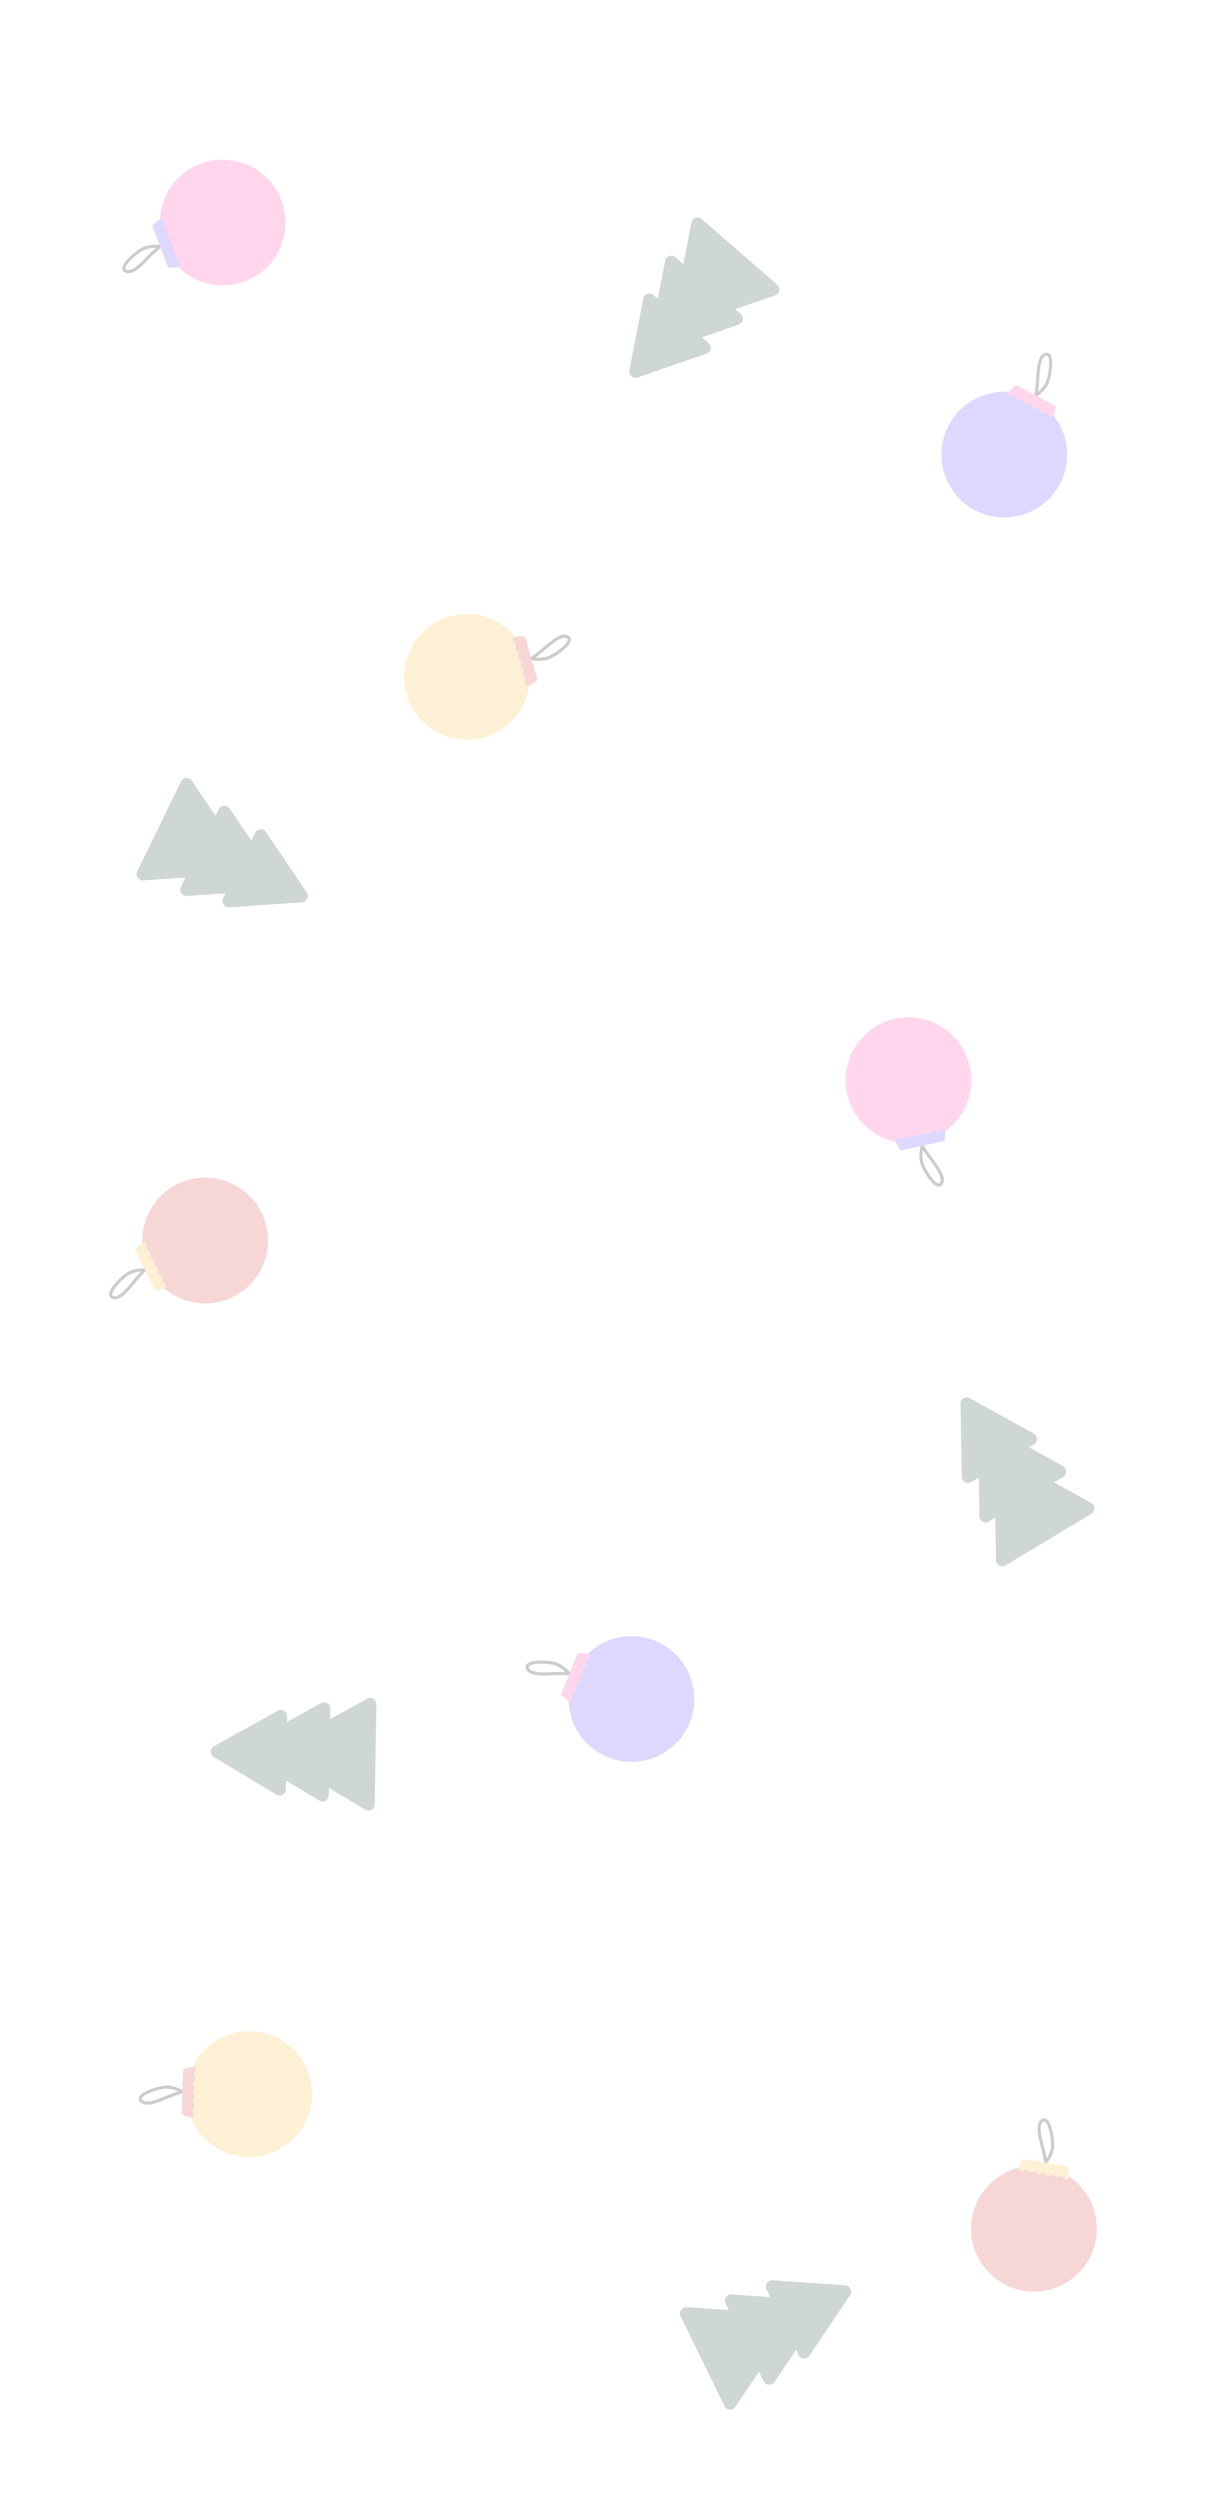 <svg width="390" height="800" fill="none" xmlns="http://www.w3.org/2000/svg"><g opacity=".2"><g filter="url(#a)"><circle cx="65.701" cy="396.951" r="20.122" transform="rotate(-116 65.7 396.951)" fill="#D53330"/></g><path d="M41.437 407.293c2.188-1.067 4.953-.972 4.953-.972s-1.594 1.5-3.53 3.888c-1.937 2.388-4.841 5.971-6.947 4.832-2.106-1.139 3.337-6.681 5.524-7.748Z" stroke="#000"/><path d="m49.559 412.818-6.3-12.915s2.957-3.606 3.61-1.761c.209.59-.233.83.115 1.543.347.714.87.476 1.145 1.04.275.564-.233.83.114 1.543.348.714.871.476 1.146 1.04.275.564-.234.83.114 1.543.348.714.87.476 1.146 1.04.275.564-.234.83.114 1.543.348.714.87.476 1.146 1.04.275.564-.234.83.114 1.543.348.714.81.513 1.145 1.04 1.052 1.651-3.61 1.761-3.61 1.761Z" fill="#F8B229"/><g filter="url(#b)"><circle cx="331.074" cy="713.167" r="20.122" transform="rotate(10 331.074 713.167)" fill="#D53330"/></g><path d="M336.969 687.459c-.423 2.397-2.125 4.578-2.125 4.578s-.276-2.171-1.071-5.142c-.794-2.97-1.985-7.426.174-8.46 2.16-1.035 3.444 6.627 3.022 9.024Z" stroke="#000"/><path d="m327.725 690.782 14.151 2.495s1.179 4.511-.697 3.955c-.6-.178-.534-.677-1.316-.815-.781-.137-.897.425-1.515.316-.617-.109-.533-.677-1.315-.815-.782-.137-.897.425-1.515.316-.618-.109-.534-.677-1.315-.815-.782-.137-.897.425-1.515.316-.618-.109-.534-.677-1.315-.815-.782-.137-.897.425-1.515.316-.618-.109-.534-.677-1.316-.815-.781-.137-.89.354-1.514.316-1.954-.119.697-3.955.697-3.955Z" fill="#F8B229"/><g filter="url(#c)"><circle cx="79.845" cy="670.093" r="20.122" transform="rotate(-88 79.845 670.093)" fill="#F8B229"/></g><path d="M53.567 667.833c2.432.085 4.83 1.467 4.83 1.467s-2.113.575-4.944 1.775c-2.83 1.2-7.077 3-8.402 1.005-1.325-1.994 6.083-4.332 8.516-4.247Z" stroke="#000"/><path d="m58.144 676.524.501-14.361s4.303-1.795 4.014.14c-.093.619-.596.623-.624 1.416-.027.794.545.83.524 1.457-.022.627-.596.622-.624 1.416-.028.793.545.829.523 1.456-.022.627-.596.623-.623 1.416-.028.793.545.829.523 1.456-.022.627-.596.623-.624 1.416-.027.793.545.829.524 1.456-.022.627-.596.623-.624 1.416-.028.793.474.833.523 1.456.154 1.951-4.013-.14-4.013-.14Z" fill="#D53330"/><g filter="url(#d)"><circle cx="149.499" cy="216.61" r="20.122" transform="rotate(74 149.499 216.61)" fill="#F8B229"/></g><path d="M175.19 210.639c-2.34.671-5.047.097-5.047.097s1.831-1.2 4.152-3.216c2.322-2.016 5.804-5.039 7.681-3.552 1.876 1.487-4.447 6-6.786 6.671Z" stroke="#000"/><path d="m168.151 203.788 3.96 13.812s-3.537 3.037-3.86 1.107c-.103-.616.374-.776.156-1.539-.219-.763-.775-.62-.948-1.223-.173-.603.374-.777.155-1.54-.218-.763-.774-.62-.947-1.223-.173-.603.374-.776.155-1.539-.219-.763-.774-.62-.947-1.223-.173-.603.374-.777.155-1.54s-.775-.62-.947-1.223c-.173-.603.374-.776.155-1.539-.219-.763-.708-.646-.948-1.223-.749-1.808 3.861-1.107 3.861-1.107Z" fill="#D53330"/><g filter="url(#e)"><circle cx="71.316" cy="71.215" r="20.122" transform="rotate(-111 71.316 71.215)" fill="#F39"/></g><path d="M46.243 79.402c2.273-.872 5.02-.536 5.02-.536s-1.72 1.355-3.857 3.565c-2.137 2.21-5.343 5.526-7.342 4.209-1.998-1.318 3.907-6.365 6.18-7.238Z" stroke="#000"/><path d="M53.852 85.614 48.702 72.2s3.26-3.334 3.75-1.439c.157.605-.305.806-.02 1.547.284.741.825.55 1.05 1.136.225.586-.305.806-.02 1.547.284.741.825.55 1.05 1.136.225.586-.305.806-.02 1.547.284.741.825.55 1.05 1.136.225.586-.305.806-.02 1.547.284.74.825.55 1.05 1.136.225.586-.305.806-.02 1.547.284.74.76.582 1.05 1.136.904 1.736-3.75 1.44-3.75 1.44Z" fill="#5C3DFF"/><g filter="url(#f)"><circle cx="290.894" cy="345.642" r="20.122" transform="rotate(168 290.894 345.642)" fill="#F39"/></g><path d="M295.058 371.686c-.506-2.381.255-5.041.255-5.041s1.07 1.91 2.919 4.367c1.849 2.456 4.622 6.141 3.008 7.909-1.615 1.768-5.676-4.854-6.182-7.235Z" stroke="#000"/><path d="m302.384 365.142-14.056 2.988s-2.782-3.741-.835-3.928c.623-.06.749.427 1.525.262.777-.165.673-.729 1.287-.86.613-.13.748.428 1.524.263.777-.165.673-.73 1.287-.86.613-.131.748.427 1.524.262.777-.165.673-.729 1.287-.86.613-.13.748.428 1.524.263.777-.165.673-.73 1.287-.86.613-.131.748.427 1.525.262.776-.165.693-.661 1.286-.86 1.855-.621.835 3.928.835 3.928Z" fill="#5C3DFF"/><g filter="url(#g)"><circle cx="321.571" cy="145.473" r="20.122" transform="rotate(28 321.571 145.473)" fill="#5C3DFF"/></g><path d="M335.122 122.845c-1.142 2.149-3.436 3.697-3.436 3.697s.409-2.15.572-5.22c.162-3.071.406-7.676 2.779-7.993 2.374-.316 1.228 7.367.085 9.516Z" stroke="#000"/><path d="m325.304 123.149 12.688 6.746s-.273 4.654-1.886 3.546c-.515-.354-.299-.809-.999-1.181-.701-.373-.984.126-1.538-.168-.554-.295-.299-.809-1-1.182-.7-.372-.984.127-1.538-.168-.554-.294-.298-.808-.999-1.181-.701-.372-.984.127-1.538-.168-.554-.294-.299-.808-1-1.181-.7-.372-.984.127-1.538-.168-.554-.294-.298-.809-.999-1.181-.701-.373-.956.061-1.538-.168-1.821-.717 1.885-3.546 1.885-3.546Z" fill="#F39"/><g filter="url(#h)"><circle cx="202.196" cy="543.664" r="20.122" transform="rotate(-68 202.196 543.664)" fill="#5C3DFF"/></g><path d="M178.275 532.553c2.257.912 4.036 3.031 4.036 3.031s-2.181-.182-5.251-.023c-3.071.16-7.677.398-8.24-1.929-.563-2.327 7.198-1.991 9.455-1.079Z" stroke="#000"/><path d="m179.604 542.286 5.382-13.323s4.658-.216 3.724 1.504c-.298.549-.773.382-1.07 1.117-.298.736.228.966-.007 1.548-.235.581-.773.381-1.07 1.117-.297.736.229.965-.006 1.547-.235.582-.773.382-1.07 1.118-.298.735.228.965-.007 1.547-.235.581-.773.381-1.07 1.117-.297.736.229.966-.006 1.547-.235.582-.773.382-1.07 1.118-.298.736.16.945-.007 1.547-.523 1.886-3.723-1.504-3.723-1.504Z" fill="#F39"/><path d="M204.126 120.778c-1.456.501-2.908-.762-2.615-2.273l4.462-22.953c.294-1.512 2.113-2.138 3.275-1.128l17.647 15.34c1.162 1.011.795 2.9-.661 3.401l-22.108 7.613Z" fill="#0C351F"/><path d="M210.309 112.902c-1.456.502-2.908-.761-2.614-2.272l5.287-27.204c.294-1.511 2.114-2.138 3.276-1.128l20.915 18.182c1.162 1.01.795 2.899-.661 3.4l-26.203 9.022Z" fill="#0C351F"/><path d="M217.903 104.929c-1.456.501-2.908-.762-2.614-2.273l6.114-31.454c.293-1.511 2.113-2.138 3.275-1.128l24.183 21.022c1.162 1.01.795 2.9-.661 3.4l-30.297 10.433ZM98.223 285.594c.861 1.277.018 3.007-1.518 3.114l-23.326 1.631c-1.536.107-2.612-1.488-1.937-2.872l10.25-21.016c.675-1.384 2.595-1.518 3.456-.242l13.075 19.385Z" fill="#0C351F"/><path d="M89.016 281.66c.861 1.277.018 3.006-1.518 3.114l-27.646 1.933c-1.535.107-2.612-1.488-1.937-2.872l12.149-24.908c.675-1.384 2.595-1.518 3.456-.242l15.496 22.975Z" fill="#0C351F"/><path d="M79.349 276.389c.86 1.276.017 3.006-1.519 3.113l-31.965 2.235c-1.535.108-2.612-1.488-1.937-2.871l14.047-28.8c.675-1.384 2.595-1.519 3.456-.242l17.918 26.565ZM307.563 449.177c-.027-1.539 1.623-2.53 2.969-1.784l20.451 11.336c1.347.747 1.381 2.671.061 3.464l-20.043 12.043c-1.32.793-3.003-.14-3.03-1.68l-.408-23.379Z" fill="#0C351F"/><path d="M313.142 457.491c-.027-1.539 1.623-2.53 2.969-1.784l24.239 13.436c1.346.746 1.38 2.67.06 3.463l-23.755 14.273c-1.319.793-3.002-.14-3.029-1.679l-.484-27.709Z" fill="#0C351F"/><path d="M318.379 467.178c-.027-1.54 1.623-2.531 2.969-1.784l28.026 15.534c1.346.747 1.38 2.671.06 3.464l-27.466 16.503c-1.32.793-3.003-.14-3.03-1.679l-.559-32.038ZM68.474 562.208c-1.32-.793-1.286-2.717.06-3.463l20.452-11.336c1.346-.747 2.996.244 2.969 1.784l-.408 23.379c-.027 1.539-1.71 2.472-3.03 1.679l-20.043-12.043Z" fill="#0C351F"/><path d="M78.481 561.883c-1.32-.793-1.286-2.717.06-3.464l24.239-13.435c1.347-.747 2.996.245 2.969 1.784l-.483 27.709c-.027 1.539-1.71 2.472-3.03 1.679l-23.755-14.273Z" fill="#0C351F"/><path d="M89.471 562.575c-1.32-.793-1.286-2.717.06-3.464l28.026-15.535c1.347-.746 2.996.245 2.969 1.785l-.559 32.038c-.027 1.539-1.71 2.472-3.03 1.679l-27.466-16.503ZM270.704 731.292c1.536.107 2.379 1.837 1.518 3.113l-13.075 19.386c-.861 1.276-2.781 1.142-3.456-.242l-10.25-21.016c-.675-1.384.401-2.98 1.937-2.872l23.326 1.631Z" fill="#0C351F"/><path d="M261.935 736.125c1.536.107 2.38 1.837 1.519 3.114l-15.497 22.975c-.861 1.276-2.781 1.142-3.456-.242l-12.148-24.908c-.675-1.384.401-2.979 1.937-2.872l27.645 1.933Z" fill="#0C351F"/><path d="M251.829 740.498c1.536.107 2.38 1.837 1.519 3.113l-17.918 26.565c-.861 1.276-2.781 1.142-3.456-.242l-14.047-28.8c-.675-1.383.401-2.979 1.937-2.871l31.965 2.235Z" fill="#0C351F"/></g><defs><filter id="a" x="35.574" y="366.825" width="60.253" height="60.253" filterUnits="userSpaceOnUse" color-interpolation-filters="sRGB"><feFlood flood-opacity="0" result="BackgroundImageFix"/><feColorMatrix in="SourceAlpha" values="0 0 0 0 0 0 0 0 0 0 0 0 0 0 0 0 0 0 127 0" result="hardAlpha"/><feOffset/><feGaussianBlur stdDeviation="5"/><feComposite in2="hardAlpha" operator="out"/><feColorMatrix values="0 0 0 0 0.835 0 0 0 0 0.2 0 0 0 0 0.188 0 0 0 0.5 0"/><feBlend in2="BackgroundImageFix" result="effect1_dropShadow_581_6"/><feBlend in="SourceGraphic" in2="effect1_dropShadow_581_6" result="shape"/></filter><filter id="b" x="300.948" y="683.041" width="60.251" height="60.251" filterUnits="userSpaceOnUse" color-interpolation-filters="sRGB"><feFlood flood-opacity="0" result="BackgroundImageFix"/><feColorMatrix in="SourceAlpha" values="0 0 0 0 0 0 0 0 0 0 0 0 0 0 0 0 0 0 127 0" result="hardAlpha"/><feOffset/><feGaussianBlur stdDeviation="5"/><feComposite in2="hardAlpha" operator="out"/><feColorMatrix values="0 0 0 0 0.835 0 0 0 0 0.2 0 0 0 0 0.188 0 0 0 0.5 0"/><feBlend in2="BackgroundImageFix" result="effect1_dropShadow_581_6"/><feBlend in="SourceGraphic" in2="effect1_dropShadow_581_6" result="shape"/></filter><filter id="c" x="49.723" y="639.97" width="60.244" height="60.244" filterUnits="userSpaceOnUse" color-interpolation-filters="sRGB"><feFlood flood-opacity="0" result="BackgroundImageFix"/><feColorMatrix in="SourceAlpha" values="0 0 0 0 0 0 0 0 0 0 0 0 0 0 0 0 0 0 127 0" result="hardAlpha"/><feOffset/><feGaussianBlur stdDeviation="5"/><feComposite in2="hardAlpha" operator="out"/><feColorMatrix values="0 0 0 0 0.973 0 0 0 0 0.698 0 0 0 0 0.161 0 0 0 0.5 0"/><feBlend in2="BackgroundImageFix" result="effect1_dropShadow_581_6"/><feBlend in="SourceGraphic" in2="effect1_dropShadow_581_6" result="shape"/></filter><filter id="d" x="119.372" y="186.483" width="60.254" height="60.254" filterUnits="userSpaceOnUse" color-interpolation-filters="sRGB"><feFlood flood-opacity="0" result="BackgroundImageFix"/><feColorMatrix in="SourceAlpha" values="0 0 0 0 0 0 0 0 0 0 0 0 0 0 0 0 0 0 127 0" result="hardAlpha"/><feOffset/><feGaussianBlur stdDeviation="5"/><feComposite in2="hardAlpha" operator="out"/><feColorMatrix values="0 0 0 0 0.973 0 0 0 0 0.698 0 0 0 0 0.161 0 0 0 0.5 0"/><feBlend in2="BackgroundImageFix" result="effect1_dropShadow_581_6"/><feBlend in="SourceGraphic" in2="effect1_dropShadow_581_6" result="shape"/></filter><filter id="e" x="41.188" y="41.087" width="60.255" height="60.255" filterUnits="userSpaceOnUse" color-interpolation-filters="sRGB"><feFlood flood-opacity="0" result="BackgroundImageFix"/><feColorMatrix in="SourceAlpha" values="0 0 0 0 0 0 0 0 0 0 0 0 0 0 0 0 0 0 127 0" result="hardAlpha"/><feOffset/><feGaussianBlur stdDeviation="5"/><feComposite in2="hardAlpha" operator="out"/><feColorMatrix values="0 0 0 0 1 0 0 0 0 0.2 0 0 0 0 0.6 0 0 0 0.5 0"/><feBlend in2="BackgroundImageFix" result="effect1_dropShadow_581_6"/><feBlend in="SourceGraphic" in2="effect1_dropShadow_581_6" result="shape"/></filter><filter id="f" x="260.768" y="315.516" width="60.252" height="60.252" filterUnits="userSpaceOnUse" color-interpolation-filters="sRGB"><feFlood flood-opacity="0" result="BackgroundImageFix"/><feColorMatrix in="SourceAlpha" values="0 0 0 0 0 0 0 0 0 0 0 0 0 0 0 0 0 0 127 0" result="hardAlpha"/><feOffset/><feGaussianBlur stdDeviation="5"/><feComposite in2="hardAlpha" operator="out"/><feColorMatrix values="0 0 0 0 1 0 0 0 0 0.2 0 0 0 0 0.6 0 0 0 0.5 0"/><feBlend in2="BackgroundImageFix" result="effect1_dropShadow_581_6"/><feBlend in="SourceGraphic" in2="effect1_dropShadow_581_6" result="shape"/></filter><filter id="g" x="291.446" y="115.347" width="60.252" height="60.252" filterUnits="userSpaceOnUse" color-interpolation-filters="sRGB"><feFlood flood-opacity="0" result="BackgroundImageFix"/><feColorMatrix in="SourceAlpha" values="0 0 0 0 0 0 0 0 0 0 0 0 0 0 0 0 0 0 127 0" result="hardAlpha"/><feOffset/><feGaussianBlur stdDeviation="5"/><feComposite in2="hardAlpha" operator="out"/><feColorMatrix values="0 0 0 0 0.361 0 0 0 0 0.239 0 0 0 0 1 0 0 0 0.5 0"/><feBlend in2="BackgroundImageFix" result="effect1_dropShadow_581_6"/><feBlend in="SourceGraphic" in2="effect1_dropShadow_581_6" result="shape"/></filter><filter id="h" x="172.068" y="513.537" width="60.255" height="60.255" filterUnits="userSpaceOnUse" color-interpolation-filters="sRGB"><feFlood flood-opacity="0" result="BackgroundImageFix"/><feColorMatrix in="SourceAlpha" values="0 0 0 0 0 0 0 0 0 0 0 0 0 0 0 0 0 0 127 0" result="hardAlpha"/><feOffset/><feGaussianBlur stdDeviation="5"/><feComposite in2="hardAlpha" operator="out"/><feColorMatrix values="0 0 0 0 0.361 0 0 0 0 0.239 0 0 0 0 1 0 0 0 0.5 0"/><feBlend in2="BackgroundImageFix" result="effect1_dropShadow_581_6"/><feBlend in="SourceGraphic" in2="effect1_dropShadow_581_6" result="shape"/></filter></defs></svg>